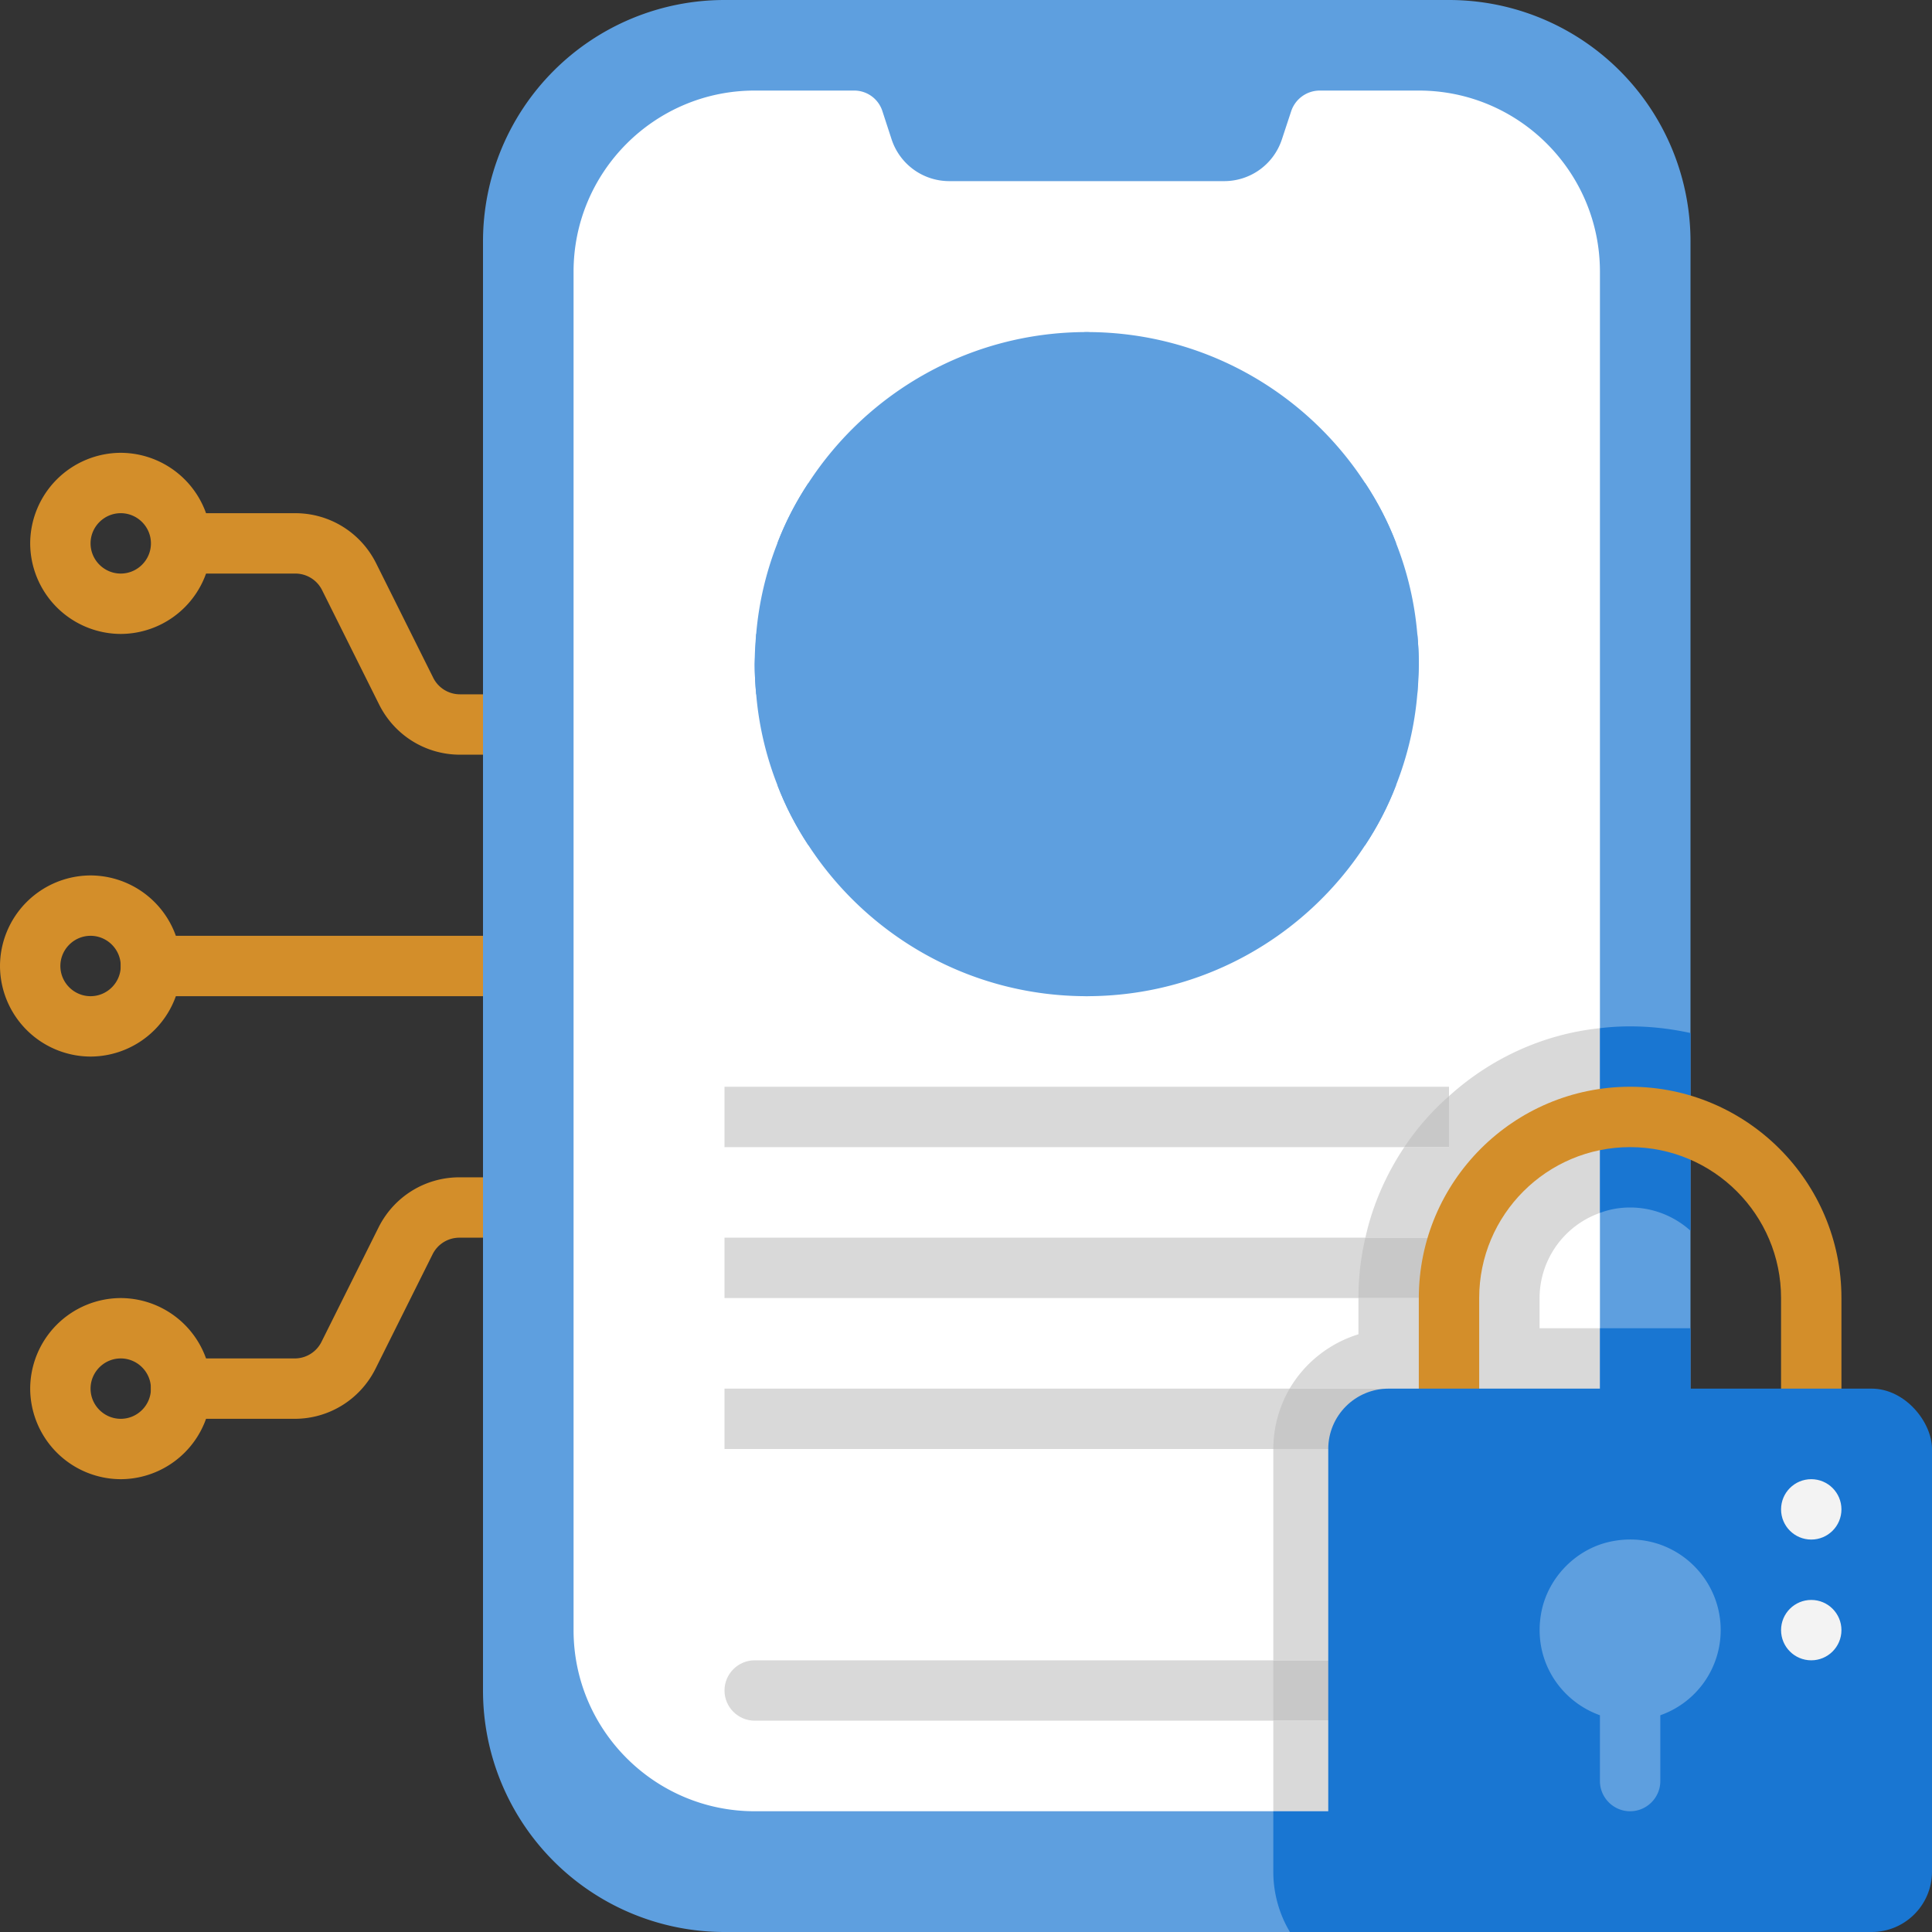 <svg xmlns="http://www.w3.org/2000/svg" viewBox="0 0 64 64" xmlns:v="https://vecta.io/nano"><rect x="0" y="0" width="64" height="64" fill="#333333" stroke="none"/><g fill="#d38e2a"><path d="M9.76 47H6c-.55 0-1-.45-1-1s.45-1 1-1h3.76a.99.99 0 0 0 .89-.55l1.89-3.79c.51-1.02 1.54-1.66 2.68-1.66h6.76c.55 0 1 .45 1 1s-.45 1-1 1h-6.76a.99.99 0 0 0-.89.55l-1.89 3.79C11.93 46.36 10.9 47 9.76 47z"/><path d="M4 43a3.01 3.01 0 0 1 3 3 3.01 3.01 0 0 1-3 3 3.01 3.01 0 0 1-3-3 3.01 3.01 0 0 1 3-3zm0 4c.55 0 1-.45 1-1s-.45-1-1-1-1 .45-1 1 .45 1 1 1zm18-22h-6.76c-1.14 0-2.17-.64-2.68-1.66l-1.89-3.79a.99.99 0 0 0-.89-.55H6.02c-.55 0-1-.45-1-1s.45-1 1-1h3.76c1.14 0 2.17.64 2.68 1.66l1.89 3.79a.99.99 0 0 0 .89.55H22c.55 0 1 .45 1 1s-.45 1-1 1zm2 8H5c-.55 0-1-.45-1-1s.45-1 1-1h19c.55 0 1 .45 1 1s-.45 1-1 1z"/><path d="M1 18a3.01 3.01 0 0 1 3-3 3.01 3.01 0 0 1 3 3 3.01 3.01 0 0 1-3 3 3.01 3.01 0 0 1-3-3zm2 0c0 .55.45 1 1 1s1-.45 1-1-.45-1-1-1-1 .45-1 1zM0 32a3.01 3.01 0 0 1 3-3 3.01 3.01 0 0 1 3 3 3.01 3.01 0 0 1-3 3 3.01 3.01 0 0 1-3-3zm2 0c0 .55.45 1 1 1s1-.45 1-1-.45-1-1-1-1 .45-1 1z"/></g><path d="M56 8v48c0 3.64-2.43 6.71-5.75 7.68-.71.21-1.47.32-2.25.32H24a8 8 0 0 1-8-8V8a8 8 0 0 1 8-8h24a8 8 0 0 1 8 8z" fill="#5e9fdf"/><path d="M53 9v45c0 3.31-2.69 6-6 6H25c-3.31 0-6-2.69-6-6V9c0-3.31 2.69-6 6-6h3.29a.98.98 0 0 1 .94.68l.31.95A2.01 2.01 0 0 0 31.44 6h9.12a2.01 2.01 0 0 0 1.9-1.37l.31-.94a1 1 0 0 1 .95-.69H47c3.31 0 6 2.69 6 6z" fill="#fff"/><path d="M24 41h24v2H24zm0-5h24v2H24zm0 10h24v2H24zm24 10c0 .55-.45 1-1 1H25c-.55 0-1-.45-1-1s.45-1 1-1h22c.55 0 1 .45 1 1z" fill="#d9d9d9"/><path d="M45 43h3v-2h-2.77a8.76 8.76 0 0 0-.23 2zm1.52-5H48v-1.69A8.55 8.55 0 0 0 46.52 38zM47 55h-4.82v2H47c.55 0 1-.45 1-1s-.45-1-1-1z" fill="#c8c8c8"/><path d="M51 43v1h2v10c0 3.31-2.69 6-6 6h-4.82v-3H47c.55 0 1-.45 1-1s-.45-1-1-1h-4.82v-7H48v-2h-5.28c.5-.85 1.31-1.5 2.28-1.8V43h3v-2h-2.77c.24-1.09.69-2.1 1.29-3H48v-1.69c1.36-1.23 3.09-2.05 5-2.25v6.12A3 3 0 0 0 51 43z" fill="#d9d9d9"/><path d="M48,46v2h-5.82c0-.73,.2-1.41,.54-2h5.28Z" fill="#c8c8c8"/><path d="M56 44v12c0 3.64-2.43 6.71-5.75 7.68-.71.21-1.47.32-2.25.32h-5.27a3.9 3.9 0 0 1-.55-2v-2H47c3.31 0 6-2.69 6-6V44h3zm0-9.78v6.55c-.53-.48-1.24-.77-2-.77-.35 0-.69.06-1 .18v-6.12a8.26 8.26 0 0 1 1-.06c.69 0 1.36.08 2 .22z" fill="#1976d2"/><g fill="#5e9fdf"><path d="M47 22c0 .34-.02.67-.05 1a10.68 10.68 0 0 1-.7 3c-.27.71-.62 1.38-1.03 2-1.96 3.01-5.36 5-9.22 5s-7.26-1.99-9.22-5c-.41-.62-.76-1.29-1.03-2a10.68 10.68 0 0 1-.7-3c-.03-.33-.05-.66-.05-1s.02-.67.05-1a10.68 10.68 0 0 1 .7-3c.27-.71.62-1.38 1.03-2 1.96-3.01 5.36-5 9.22-5s7.26 1.99 9.22 5c.41.62.76 1.29 1.03 2a10.68 10.68 0 0 1 .7 3c.03.33.05.66.05 1z"/><path d="M36 33a.97.97 0 0 1-.54-.16C31.11 30.06 29 26.51 29 22s2.11-8.06 6.46-10.84c.33-.21.75-.21 1.08 0C40.89 13.94 43 17.49 43 22s-2.11 8.06-6.46 10.84c-.16.1-.35.16-.54.16zm0-19.8c-3.41 2.35-5 5.16-5 8.8s1.59 6.45 5 8.8c3.41-2.35 5-5.16 5-8.8s-1.59-6.45-5-8.8z"/><path d="M46.95 21h-21.9L25 22c0 .34.02.67.05 1h21.9l.05-1c0-.34-.02-.67-.05-1zm-1.73-5H26.78c-.41.62-.76 1.29-1.03 2h20.5c-.27-.71-.62-1.38-1.03-2zM26.78 28h18.44c.41-.62.76-1.29 1.03-2h-20.5c.27.71.62 1.38 1.03 2z"/></g><path d="M60,48c-.55,0-1-.45-1-1v-4c0-2.76-2.24-5-5-5s-5,2.24-5,5v4c0,.55-.45,1-1,1s-1-.45-1-1v-4c0-3.86,3.14-7,7-7s7,3.14,7,7v4c0,.55-.45,1-1,1Z" fill="#d38e2a"/><rect x="44" y="46" width="20" height="18" rx="2" fill="#1976d2"/><g fill="#f3f3f3"><circle cx="60" cy="50" r="1"/><circle cx="60" cy="54" r="1"/></g><path d="M57 54c0-1.84-1.66-3.3-3.56-2.95-1.18.21-2.15 1.17-2.38 2.35-.3 1.56.6 2.94 1.94 3.42V59c0 .55.45 1 1 1h0c.55 0 1-.45 1-1v-2.18A2.99 2.99 0 0 0 57 54z" fill="#5e9fdf"/></svg>